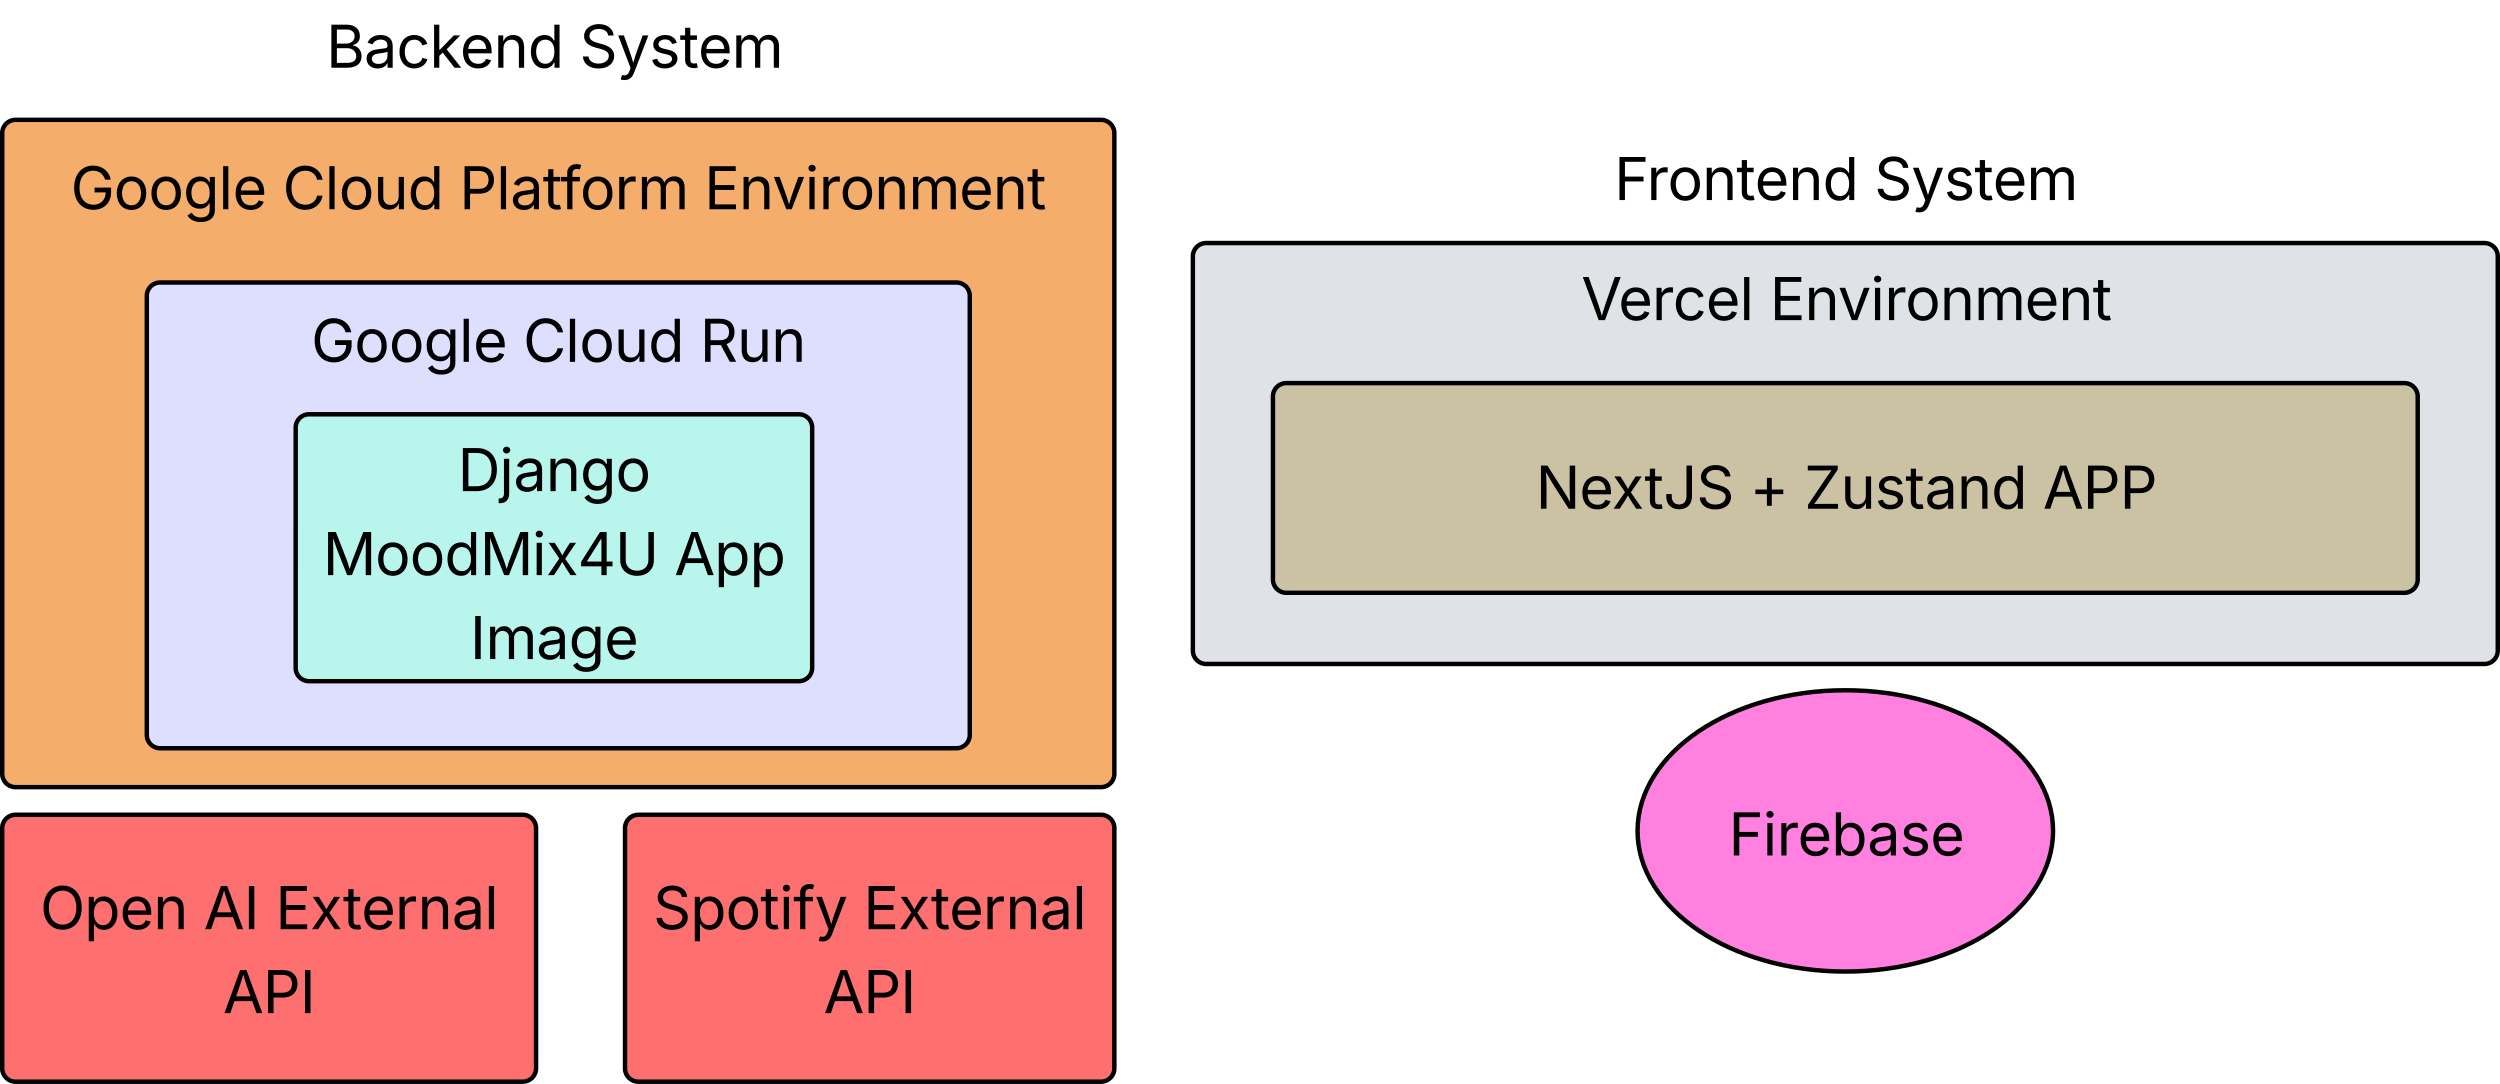 <svg xmlns="http://www.w3.org/2000/svg" xmlns:xlink="http://www.w3.org/1999/xlink" xmlns:lucid="lucid" width="1123.97" height="487.31"><g transform="translate(81 27.015)" lucid:page-tab-id="0_0"><path d="M-500-500h2000V500H-500z" fill="#fff"/><path d="M-80 32.87a6 6 0 0 1 6-6h488a6 6 0 0 1 6 6v288a6 6 0 0 1-6 6H-74a6 6 0 0 1-6-6z" stroke="#000" stroke-width="2" fill="#f4ad6a"/><use xlink:href="#a" transform="matrix(1,0,0,1,-55,41.873) translate(5.746 25.188)"/><use xlink:href="#b" transform="matrix(1,0,0,1,-55,41.873) translate(101.037 25.188)"/><use xlink:href="#c" transform="matrix(1,0,0,1,-55,41.873) translate(180.522 25.188)"/><use xlink:href="#d" transform="matrix(1,0,0,1,-55,41.873) translate(290.628 25.188)"/><path d="M455.3 88.25a6 6 0 0 1 6-6h574.66a6 6 0 0 1 6 6V265.5a6 6 0 0 1-6 6H461.3a6 6 0 0 1-6-6z" stroke="#000" stroke-width="2" fill="#dfe3e8"/><use xlink:href="#e" transform="matrix(1,0,0,1,484.632,91.715) translate(145.31 25.188)"/><use xlink:href="#f" transform="matrix(1,0,0,1,484.632,91.715) translate(230.064 25.188)"/><path d="M24.7-21.02a6 6 0 0 1 6-6h274.67a6 6 0 0 1 6 6V8.45a6 6 0 0 1-6 6H30.7a6 6 0 0 1-6-6z" fill="none"/><use xlink:href="#g" transform="matrix(1,0,0,1,29.698,-22.015) translate(35.947 25.458)"/><use xlink:href="#h" transform="matrix(1,0,0,1,29.698,-22.015) translate(149.85 25.458)"/><path d="M605.3 38.47a6 6 0 0 1 6-6h274.67a6 6 0 0 1 6 6v29.47a6 6 0 0 1-6 6H611.3a6 6 0 0 1-6-6z" fill="none"/><use xlink:href="#i" transform="matrix(1,0,0,1,610.299,37.469) translate(34.449 25.458)"/><use xlink:href="#h" transform="matrix(1,0,0,1,610.299,37.469) translate(151.348 25.458)"/><path d="M491.3 151.23a6 6 0 0 1 6-6h502.67a6 6 0 0 1 6 6v82.27a6 6 0 0 1-6 6H497.3a6 6 0 0 1-6-6z" stroke="#000" stroke-width="2" fill="#cbc2a3"/><use xlink:href="#j" transform="matrix(1,0,0,1,517.032,149.943) translate(92.428 51.75)"/><use xlink:href="#k" transform="matrix(1,0,0,1,517.032,149.943) translate(188.633 51.75)"/><use xlink:href="#l" transform="matrix(1,0,0,1,517.032,149.943) translate(213.147 51.75)"/><use xlink:href="#m" transform="matrix(1,0,0,1,517.032,149.943) translate(320.423 51.75)"/><path d="M842.03 346.55c0 34.92-41.82 63.23-93.4 63.23-51.58 0-93.4-28.3-93.4-63.23 0-34.92 41.82-63.23 93.4-63.23 51.58 0 93.4 28.3 93.4 63.23z" stroke="#000" stroke-width="2" fill="#ff80df"/><use xlink:href="#n" transform="matrix(1,0,0,1,664.575,289.645) translate(31.592 67.938)"/><path d="M-15 106a6 6 0 0 1 6-6h358a6 6 0 0 1 6 6v197.38a6 6 0 0 1-6 6H-9a6 6 0 0 1-6-6z" stroke="#000" stroke-width="2" fill="#dedeff"/><g><use xlink:href="#o" transform="matrix(1,0,0,1,3.5,110.469) translate(55.378 25.188)"/><use xlink:href="#p" transform="matrix(1,0,0,1,3.5,110.469) translate(150.669 25.188)"/><use xlink:href="#q" transform="matrix(1,0,0,1,3.5,110.469) translate(230.154 25.188)"/></g><path d="M-80 345.3a6 6 0 0 1 6-6h228a6 6 0 0 1 6 6v108a6 6 0 0 1-6 6H-74a6 6 0 0 1-6-6z" stroke="#000" stroke-width="2" fill="#fe7070"/><g><use xlink:href="#r" transform="matrix(1,0,0,1,-68,345.291) translate(4.971 45.438)"/><use xlink:href="#s" transform="matrix(1,0,0,1,-68,345.291) translate(78.604 45.438)"/><use xlink:href="#t" transform="matrix(1,0,0,1,-68,345.291) translate(110.837 45.438)"/><use xlink:href="#u" transform="matrix(1,0,0,1,-68,345.291) translate(87.237 83.188)"/></g><path d="M51.94 165.24a6 6 0 0 1 6-6h220.2a6 6 0 0 1 6 6v108a6 6 0 0 1-6 6H57.93a6 6 0 0 1-6-6z" stroke="#000" stroke-width="2" fill="#b8f5ed"/><g><use xlink:href="#v" transform="matrix(1,0,0,1,63.545,165.236) translate(61.222 28.562)"/><use xlink:href="#w" transform="matrix(1,0,0,1,63.545,165.236) translate(0.602 66.313)"/><use xlink:href="#x" transform="matrix(1,0,0,1,63.545,165.236) translate(158.62 66.313)"/><use xlink:href="#y" transform="matrix(1,0,0,1,63.545,165.236) translate(66.77 104.064)"/></g><path d="M200 345.3a6 6 0 0 1 6-6h208a6 6 0 0 1 6 6v108a6 6 0 0 1-6 6H206a6 6 0 0 1-6-6z" stroke="#000" stroke-width="2" fill="#fe7070"/><g><use xlink:href="#z" transform="matrix(1,0,0,1,211,345.291) translate(1.633 45.438)"/><use xlink:href="#t" transform="matrix(1,0,0,1,211,345.291) translate(96.175 45.438)"/><use xlink:href="#u" transform="matrix(1,0,0,1,211,345.291) translate(78.237 83.188)"/></g><defs><path d="M789 20c-398 0-667-293-667-764 0-473 273-766 655-766 315 0 558 198 612 487h-196c-61-191-204-311-415-311-262 0-471 207-471 590 0 380 208 588 482 588 249 0 420-165 425-427H828v-166h572v163c0 370-256 606-611 606" id="A"/><path d="M613 24c-304 0-509-231-509-576 0-350 205-580 509-580 305 0 511 230 511 580 0 345-206 576-511 576zm0-161c226 0 329-195 329-415 0-222-103-419-329-419-223 0-326 196-326 419 0 220 103 415 326 415" id="B"/><path d="M611 442c-248 0-391-105-460-228l146-94c47 65 117 165 314 165 178 0 307-82 307-266v-224h-17C863-141 792-18 576-18c-268 0-472-195-472-546 0-346 197-568 476-568 216 0 288 133 326 193h17v-179h175V29c0 289-215 413-487 413zm-5-620c203 0 314-146 314-390 0-237-108-403-314-403-213 0-319 180-319 403 0 230 109 390 319 390" id="C"/><path d="M338-1490V0H158v-1490h180" id="D"/><path d="M628 24c-324 0-524-230-524-574 0-343 198-582 503-582 237 0 487 146 487 559v75H286c9 234 145 362 343 362 132 0 231-58 273-172l174 48C1024-91 857 24 628 24zM287-650h624c-17-190-120-322-304-322-192 0-309 151-320 322" id="E"/><g id="a"><use transform="matrix(0.013,0,0,0.013,0,0)" xlink:href="#A"/><use transform="matrix(0.013,0,0,0.013,19.398,0)" xlink:href="#B"/><use transform="matrix(0.013,0,0,0.013,34.988,0)" xlink:href="#B"/><use transform="matrix(0.013,0,0,0.013,50.578,0)" xlink:href="#C"/><use transform="matrix(0.013,0,0,0.013,66.523,0)" xlink:href="#D"/><use transform="matrix(0.013,0,0,0.013,72.82,0)" xlink:href="#E"/></g><path d="M783 20c-382 0-661-292-661-764 0-473 279-766 661-766 302 0 548 182 601 489h-190c-42-204-217-313-411-313-268 0-476 208-476 590 0 381 209 588 476 588 195 0 369-110 411-313h190c-52 303-296 489-601 489" id="F"/><path d="M537 14c-226 0-379-139-379-422v-710h180v695c0 172 97 275 253 275 160 0 281-109 281-300v-670h181V0H879v-209C806-46 684 14 537 14" id="G"/><path d="M577 24c-279 0-473-224-473-580 0-354 195-576 474-576 218 0 287 134 324 193h14v-551h180V0H922v-173h-20C865-111 790 24 577 24zm27-161c203 0 314-172 314-421 0-247-108-413-314-413-212 0-317 181-317 413 0 235 108 421 317 421" id="H"/><g id="b"><use transform="matrix(0.013,0,0,0.013,0,0)" xlink:href="#F"/><use transform="matrix(0.013,0,0,0.013,18.992,0)" xlink:href="#D"/><use transform="matrix(0.013,0,0,0.013,25.289,0)" xlink:href="#B"/><use transform="matrix(0.013,0,0,0.013,40.879,0)" xlink:href="#G"/><use transform="matrix(0.013,0,0,0.013,56.253,0)" xlink:href="#H"/></g><path d="M180 0v-1490h510c348 0 508 209 508 474 0 266-160 477-507 477H370V0H180zm190-706h312c236 0 327-133 327-310 0-176-91-307-329-307H370v617" id="I"/><path d="M471 26C259 26 90-98 90-318c0-256 228-303 435-329 202-27 287-16 287-108 0-139-79-219-234-219-161 0-248 86-283 164l-173-57c86-203 278-265 451-265 150 0 419 46 419 395V0H815v-152h-12C765-73 660 26 471 26zm31-159c199 0 310-134 310-271v-155c-30 35-226 55-295 64-131 17-246 59-246 186 0 116 97 176 231 176" id="J"/><path d="M598-1118v154H368v674c0 100 37 144 132 144 23 0 62-6 92-12L629-6c-37 13-88 20-134 20-193 0-307-107-307-290v-688H20v-154h168v-266h180v266h230" id="K"/><path d="M678-1118v154H420V0H240v-964H20v-154h220v-149c0-194 155-293 318-293 85 0 141 18 168 30l-50 154c-19-6-47-17-97-17-111 0-159 58-159 166v109h258" id="L"/><path d="M158 0v-1118h174v172h12c41-113 157-188 290-188 26 0 70 2 91 3v181c-11-2-60-10-108-10-161 0-279 109-279 260V0H158" id="M"/><path d="M158 0v-1118h175l1 205c55-151 181-225 313-225 147 0 245 90 285 228 53-141 190-228 352-228 194 0 352 125 352 384V0h-181v-749c0-161-105-225-225-225-151 0-243 103-243 244V0H807v-767c0-124-93-207-219-207-131 0-250 92-250 270V0H158" id="N"/><g id="c"><use transform="matrix(0.013,0,0,0.013,0,0)" xlink:href="#I"/><use transform="matrix(0.013,0,0,0.013,16.605,0)" xlink:href="#D"/><use transform="matrix(0.013,0,0,0.013,22.902,0)" xlink:href="#J"/><use transform="matrix(0.013,0,0,0.013,37.502,0)" xlink:href="#K"/><use transform="matrix(0.013,0,0,0.013,45.373,0)" xlink:href="#L"/><use transform="matrix(0.013,0,0,0.013,54.234,0)" xlink:href="#B"/><use transform="matrix(0.013,0,0,0.013,69.824,0)" xlink:href="#M"/><use transform="matrix(0.013,0,0,0.013,80.019,0)" xlink:href="#N"/></g><path d="M180 0v-1490h908v168H370v486h669v168H370v500h727V0H180" id="O"/><path d="M338-670V0H158v-1118h173l1 207c72-158 192-221 342-221 226 0 378 139 378 422V0H872v-695c0-172-96-275-252-275-161 0-282 109-282 300" id="P"/><path d="M481 0L54-1118h197c107 314 236 620 325 951 87-331 217-637 324-951h197L670 0H481" id="Q"/><path d="M158 0v-1118h180V0H158zm91-1301c-68 0-125-53-125-119s57-119 125-119c69 0 126 53 126 119s-57 119-126 119" id="R"/><g id="d"><use transform="matrix(0.013,0,0,0.013,0,0)" xlink:href="#O"/><use transform="matrix(0.013,0,0,0.013,15.628,0)" xlink:href="#P"/><use transform="matrix(0.013,0,0,0.013,30.608,0)" xlink:href="#Q"/><use transform="matrix(0.013,0,0,0.013,45.221,0)" xlink:href="#R"/><use transform="matrix(0.013,0,0,0.013,51.518,0)" xlink:href="#M"/><use transform="matrix(0.013,0,0,0.013,60.874,0)" xlink:href="#B"/><use transform="matrix(0.013,0,0,0.013,76.464,0)" xlink:href="#P"/><use transform="matrix(0.013,0,0,0.013,91.825,0)" xlink:href="#N"/><use transform="matrix(0.013,0,0,0.013,114.601,0)" xlink:href="#E"/><use transform="matrix(0.013,0,0,0.013,129.759,0)" xlink:href="#P"/><use transform="matrix(0.013,0,0,0.013,145.12,0)" xlink:href="#K"/></g><path d="M600 0L52-1490h200c166 485 304 806 458 1336 156-533 285-846 449-1336h202L819 0H600" id="S"/><path d="M613 24c-304 0-509-231-509-576 0-350 205-580 509-580 216 0 392 114 453 309l-173 49c-33-115-133-197-280-197-223 0-326 196-326 419 0 220 103 415 326 415 150 0 252-85 285-206l172 49C1010-95 832 24 613 24" id="T"/><g id="e"><use transform="matrix(0.013,0,0,0.013,0,0)" xlink:href="#S"/><use transform="matrix(0.013,0,0,0.013,16.618,0)" xlink:href="#E"/><use transform="matrix(0.013,0,0,0.013,31.776,0)" xlink:href="#M"/><use transform="matrix(0.013,0,0,0.013,41.133,0)" xlink:href="#T"/><use transform="matrix(0.013,0,0,0.013,55.986,0)" xlink:href="#E"/><use transform="matrix(0.013,0,0,0.013,71.145,0)" xlink:href="#D"/></g><g id="f"><use transform="matrix(0.013,0,0,0.013,0,0)" xlink:href="#O"/><use transform="matrix(0.013,0,0,0.013,15.628,0)" xlink:href="#P"/><use transform="matrix(0.013,0,0,0.013,30.608,0)" xlink:href="#Q"/><use transform="matrix(0.013,0,0,0.013,45.221,0)" xlink:href="#R"/><use transform="matrix(0.013,0,0,0.013,51.518,0)" xlink:href="#M"/><use transform="matrix(0.013,0,0,0.013,60.874,0)" xlink:href="#B"/><use transform="matrix(0.013,0,0,0.013,76.464,0)" xlink:href="#P"/><use transform="matrix(0.013,0,0,0.013,91.825,0)" xlink:href="#N"/><use transform="matrix(0.013,0,0,0.013,114.601,0)" xlink:href="#E"/><use transform="matrix(0.013,0,0,0.013,129.759,0)" xlink:href="#P"/><use transform="matrix(0.013,0,0,0.013,145.12,0)" xlink:href="#K"/></g><path d="M180 0v-1490h528c311 0 458 177 458 395 0 191-114 278-244 313v14c139 9 302 137 302 371 0 225-148 397-499 397H180zm190-168h350c232 0 321-102 321-231 0-149-120-277-311-277H370v508zm0-668h328c160 0 286-101 286-255 0-129-87-231-280-231H370v486" id="U"/><path d="M158 0v-1490h180v865h22l478-493h223L593-638 1096 0H865L456-523 338-412V0H158" id="V"/><g id="g"><use transform="matrix(0.013,0,0,0.013,0,0)" xlink:href="#U"/><use transform="matrix(0.013,0,0,0.013,17.012,0)" xlink:href="#J"/><use transform="matrix(0.013,0,0,0.013,31.611,0)" xlink:href="#T"/><use transform="matrix(0.013,0,0,0.013,46.465,0)" xlink:href="#V"/><use transform="matrix(0.013,0,0,0.013,60.15,0)" xlink:href="#E"/><use transform="matrix(0.013,0,0,0.013,75.309,0)" xlink:href="#P"/><use transform="matrix(0.013,0,0,0.013,90.67,0)" xlink:href="#H"/></g><path d="M657 26c-323 0-524-166-541-416h195c15 169 171 246 346 246 202 0 356-106 356-265 5-203-294-238-475-293-239-73-380-191-380-389 0-252 224-419 512-419 294 0 499 171 508 396H992c-17-145-151-228-328-228-193 0-321 102-321 242 0 156 175 211 284 241l149 41c160 44 422 134 422 412 0 244-197 432-541 432" id="W"/><path d="M140 405l46-156c120 36 205 19 263-150l32-93L54-1118h197c107 313 237 620 324 950 87-331 219-637 326-950h196L606 167c-68 178-176 259-334 259-64 0-113-12-132-21" id="X"/><path d="M538 24C308 24 148-78 108-271l171-41c32 123 123 178 257 178 156 0 256-77 256-169 0-77-54-128-164-154l-186-44c-203-48-300-148-300-305 0-192 176-326 414-326 230 0 351 112 402 269l-163 42c-31-80-94-158-238-158-133 0-233 69-233 162 0 83 57 129 188 160l169 40c203 48 298 149 298 302 0 196-179 339-441 339" id="Y"/><g id="h"><use transform="matrix(0.013,0,0,0.013,0,0)" xlink:href="#W"/><use transform="matrix(0.013,0,0,0.013,16.682,0)" xlink:href="#X"/><use transform="matrix(0.013,0,0,0.013,31.294,0)" xlink:href="#Y"/><use transform="matrix(0.013,0,0,0.013,45.018,0)" xlink:href="#K"/><use transform="matrix(0.013,0,0,0.013,53.27,0)" xlink:href="#E"/><use transform="matrix(0.013,0,0,0.013,68.428,0)" xlink:href="#N"/></g><path d="M180 0v-1490h901v168H370v510h643v168H370V0H180" id="Z"/><g id="i"><use transform="matrix(0.013,0,0,0.013,0,0)" xlink:href="#Z"/><use transform="matrix(0.013,0,0,0.013,14.587,0)" xlink:href="#M"/><use transform="matrix(0.013,0,0,0.013,23.943,0)" xlink:href="#B"/><use transform="matrix(0.013,0,0,0.013,39.533,0)" xlink:href="#P"/><use transform="matrix(0.013,0,0,0.013,54.895,0)" xlink:href="#K"/><use transform="matrix(0.013,0,0,0.013,63.146,0)" xlink:href="#E"/><use transform="matrix(0.013,0,0,0.013,78.305,0)" xlink:href="#P"/><use transform="matrix(0.013,0,0,0.013,93.666,0)" xlink:href="#H"/></g><path d="M180 0v-1490h224l606 953c40 63 108 177 176 312-27-437-7-821-13-1265h190V0h-226C860-448 622-778 356-1262c27 476 11 792 15 1262H180" id="aa"/><path d="M65 0l393-574-370-544h210c88 136 192 297 267 435 67-142 176-302 264-435h206L661-564 1053 0H844c-94-144-206-310-287-458C484-308 366-142 273 0H65" id="ab"/><path d="M545 20c-263 0-445-160-445-446v-80h190v80c0 182 102 279 255 279 152 0 254-97 254-279v-1064h190v1064c0 286-181 446-444 446" id="ac"/><g id="j"><use transform="matrix(0.013,0,0,0.013,0,0)" xlink:href="#aa"/><use transform="matrix(0.013,0,0,0.013,19.589,0)" xlink:href="#E"/><use transform="matrix(0.013,0,0,0.013,34.163,0)" xlink:href="#ab"/><use transform="matrix(0.013,0,0,0.013,48.864,0)" xlink:href="#K"/><use transform="matrix(0.013,0,0,0.013,57.37,0)" xlink:href="#ac"/><use transform="matrix(0.013,0,0,0.013,72.211,0)" xlink:href="#W"/></g><path d="M593-100v-404H195v-159h398v-403h169v403h398v159H762v404H593" id="ad"/><use transform="matrix(0.013,0,0,0.013,0,0)" xlink:href="#ad" id="k"/><path d="M130 0v-134l666-991c45-67 96-135 147-202-269 9-546 3-821 5v-168h1036v136L502-379c-49 72-103 145-157 216 268-9 546-3 821-5V0H130" id="ae"/><g id="l"><use transform="matrix(0.013,0,0,0.013,0,0)" xlink:href="#ae"/><use transform="matrix(0.013,0,0,0.013,16.352,0)" xlink:href="#G"/><use transform="matrix(0.013,0,0,0.013,31.726,0)" xlink:href="#Y"/><use transform="matrix(0.013,0,0,0.013,45.449,0)" xlink:href="#K"/><use transform="matrix(0.013,0,0,0.013,54.082,0)" xlink:href="#J"/><use transform="matrix(0.013,0,0,0.013,68.682,0)" xlink:href="#P"/><use transform="matrix(0.013,0,0,0.013,84.043,0)" xlink:href="#H"/></g><path d="M52 0l541-1490h220L1361 0h-200l-149-416H398L254 0H52zm404-582h497c-103-290-145-390-251-756-108 377-145 460-246 756" id="af"/><g id="m"><use transform="matrix(0.013,0,0,0.013,0,0)" xlink:href="#af"/><use transform="matrix(0.013,0,0,0.013,17.938,0)" xlink:href="#I"/><use transform="matrix(0.013,0,0,0.013,34.544,0)" xlink:href="#I"/></g><path d="M677 24c-213 0-288-135-325-197h-20V0H158v-1490h180v551h14c37-59 106-193 324-193 279 0 474 222 474 576 0 356-194 580-473 580zm-27-161c209 0 317-186 317-421 0-232-105-413-317-413-206 0-314 166-314 413 0 249 111 421 314 421" id="ag"/><g id="n"><use transform="matrix(0.013,0,0,0.013,0,0)" xlink:href="#Z"/><use transform="matrix(0.013,0,0,0.013,15.349,0)" xlink:href="#R"/><use transform="matrix(0.013,0,0,0.013,21.646,0)" xlink:href="#M"/><use transform="matrix(0.013,0,0,0.013,31.002,0)" xlink:href="#E"/><use transform="matrix(0.013,0,0,0.013,46.16,0)" xlink:href="#ag"/><use transform="matrix(0.013,0,0,0.013,62.334,0)" xlink:href="#J"/><use transform="matrix(0.013,0,0,0.013,76.934,0)" xlink:href="#Y"/><use transform="matrix(0.013,0,0,0.013,90.657,0)" xlink:href="#E"/></g><g id="o"><use transform="matrix(0.013,0,0,0.013,0,0)" xlink:href="#A"/><use transform="matrix(0.013,0,0,0.013,19.398,0)" xlink:href="#B"/><use transform="matrix(0.013,0,0,0.013,34.988,0)" xlink:href="#B"/><use transform="matrix(0.013,0,0,0.013,50.578,0)" xlink:href="#C"/><use transform="matrix(0.013,0,0,0.013,66.523,0)" xlink:href="#D"/><use transform="matrix(0.013,0,0,0.013,72.82,0)" xlink:href="#E"/></g><g id="p"><use transform="matrix(0.013,0,0,0.013,0,0)" xlink:href="#F"/><use transform="matrix(0.013,0,0,0.013,18.992,0)" xlink:href="#D"/><use transform="matrix(0.013,0,0,0.013,25.289,0)" xlink:href="#B"/><use transform="matrix(0.013,0,0,0.013,40.879,0)" xlink:href="#G"/><use transform="matrix(0.013,0,0,0.013,56.253,0)" xlink:href="#H"/></g><path d="M180 0v-1490h510c348 0 508 194 508 460 0 198-88 351-276 417L1256 0h-220L726-579c-117 2-238 0-356 1V0H180zm190-747h312c235 0 327-108 327-283 0-177-92-293-329-293H370v576" id="ah"/><g id="q"><use transform="matrix(0.013,0,0,0.013,0,0)" xlink:href="#ah"/><use transform="matrix(0.013,0,0,0.013,16.732,0)" xlink:href="#G"/><use transform="matrix(0.013,0,0,0.013,32.106,0)" xlink:href="#P"/></g><path d="M784 20c-382 0-662-292-662-764 0-473 280-766 662-766s660 293 660 766c0 472-278 764-660 764zm0-176c266 0 475-207 475-588 0-383-209-590-475-590-268 0-477 208-477 590 0 380 209 588 477 588" id="ai"/><path d="M158 418v-1536h174v179h20c37-59 106-193 324-193 279 0 474 222 474 576 0 356-194 580-473 580-213 0-288-135-325-197h-14v591H158zm492-555c209 0 317-186 317-421 0-232-105-413-317-413-206 0-314 166-314 413 0 249 111 421 314 421" id="aj"/><g id="r"><use transform="matrix(0.013,0,0,0.013,0,0)" xlink:href="#ai"/><use transform="matrix(0.013,0,0,0.013,19.881,0)" xlink:href="#aj"/><use transform="matrix(0.013,0,0,0.013,35.801,0)" xlink:href="#E"/><use transform="matrix(0.013,0,0,0.013,50.959,0)" xlink:href="#P"/></g><path d="M370-1490V0H180v-1490h190" id="ak"/><g id="s"><use transform="matrix(0.013,0,0,0.013,0,0)" xlink:href="#af"/><use transform="matrix(0.013,0,0,0.013,17.938,0)" xlink:href="#ak"/></g><g id="t"><use transform="matrix(0.013,0,0,0.013,0,0)" xlink:href="#O"/><use transform="matrix(0.013,0,0,0.013,15.628,0)" xlink:href="#ab"/><use transform="matrix(0.013,0,0,0.013,30.329,0)" xlink:href="#K"/><use transform="matrix(0.013,0,0,0.013,38.581,0)" xlink:href="#E"/><use transform="matrix(0.013,0,0,0.013,53.739,0)" xlink:href="#M"/><use transform="matrix(0.013,0,0,0.013,63.934,0)" xlink:href="#P"/><use transform="matrix(0.013,0,0,0.013,79.295,0)" xlink:href="#J"/><use transform="matrix(0.013,0,0,0.013,93.895,0)" xlink:href="#D"/></g><g id="u"><use transform="matrix(0.013,0,0,0.013,0,0)" xlink:href="#af"/><use transform="matrix(0.013,0,0,0.013,17.938,0)" xlink:href="#I"/><use transform="matrix(0.013,0,0,0.013,34.544,0)" xlink:href="#ak"/></g><path d="M645 0H180v-1490h484c435 0 692 280 692 742 0 466-257 748-711 748zM370-168h263c363 0 539-218 539-580 0-358-176-574-521-574H370v1154" id="al"/><path d="M157-1118h181V80c1 225-123 350-364 338V252c126 9 184-48 183-172v-1198zm91-183c-68 0-125-53-125-119s57-119 125-119c69 0 126 53 126 119s-57 119-126 119" id="am"/><g id="v"><use transform="matrix(0.013,0,0,0.013,0,0)" xlink:href="#al"/><use transform="matrix(0.013,0,0,0.013,18.764,0)" xlink:href="#am"/><use transform="matrix(0.013,0,0,0.013,25.061,0)" xlink:href="#J"/><use transform="matrix(0.013,0,0,0.013,39.66,0)" xlink:href="#P"/><use transform="matrix(0.013,0,0,0.013,55.021,0)" xlink:href="#C"/><use transform="matrix(0.013,0,0,0.013,70.967,0)" xlink:href="#B"/></g><path d="M180 0v-1490h270l367 940c28 72 75 218 110 339 35-117 81-264 110-339l362-940h271V0h-187c2-448-5-837 7-1287-157 497-311 829-483 1287H842C666-458 514-784 354-1284c12 438 5 843 7 1284H180" id="an"/><path d="M120-303v-155l652-1032h231v1020h202v167h-202V0H821v-303H120zm702-167v-782h-12L323-482v12h499" id="ao"/><path d="M763 24c-353 0-583-224-583-531v-983h190v968c0 214 149 370 393 370 243 0 391-156 391-370v-968h190v983c0 307-230 531-581 531" id="ap"/><g id="w"><use transform="matrix(0.013,0,0,0.013,0,0)" xlink:href="#an"/><use transform="matrix(0.013,0,0,0.013,23.486,0)" xlink:href="#B"/><use transform="matrix(0.013,0,0,0.013,39.076,0)" xlink:href="#B"/><use transform="matrix(0.013,0,0,0.013,54.666,0)" xlink:href="#H"/><use transform="matrix(0.013,0,0,0.013,70.586,0)" xlink:href="#an"/><use transform="matrix(0.013,0,0,0.013,94.072,0)" xlink:href="#R"/><use transform="matrix(0.013,0,0,0.013,100.369,0)" xlink:href="#ab"/><use transform="matrix(0.013,0,0,0.013,114.562,0)" xlink:href="#ao"/><use transform="matrix(0.013,0,0,0.013,131.358,0)" xlink:href="#ap"/></g><g id="x"><use transform="matrix(0.013,0,0,0.013,0,0)" xlink:href="#af"/><use transform="matrix(0.013,0,0,0.013,17.938,0)" xlink:href="#aj"/><use transform="matrix(0.013,0,0,0.013,33.858,0)" xlink:href="#aj"/></g><g id="y"><use transform="matrix(0.013,0,0,0.013,0,0)" xlink:href="#ak"/><use transform="matrix(0.013,0,0,0.013,6.982,0)" xlink:href="#N"/><use transform="matrix(0.013,0,0,0.013,29.758,0)" xlink:href="#J"/><use transform="matrix(0.013,0,0,0.013,44.357,0)" xlink:href="#C"/><use transform="matrix(0.013,0,0,0.013,60.303,0)" xlink:href="#E"/></g><g id="z"><use transform="matrix(0.013,0,0,0.013,0,0)" xlink:href="#W"/><use transform="matrix(0.013,0,0,0.013,16.682,0)" xlink:href="#aj"/><use transform="matrix(0.013,0,0,0.013,32.602,0)" xlink:href="#B"/><use transform="matrix(0.013,0,0,0.013,48.191,0)" xlink:href="#K"/><use transform="matrix(0.013,0,0,0.013,56.697,0)" xlink:href="#R"/><use transform="matrix(0.013,0,0,0.013,62.994,0)" xlink:href="#L"/><use transform="matrix(0.013,0,0,0.013,72.617,0)" xlink:href="#X"/></g></defs></g></svg>